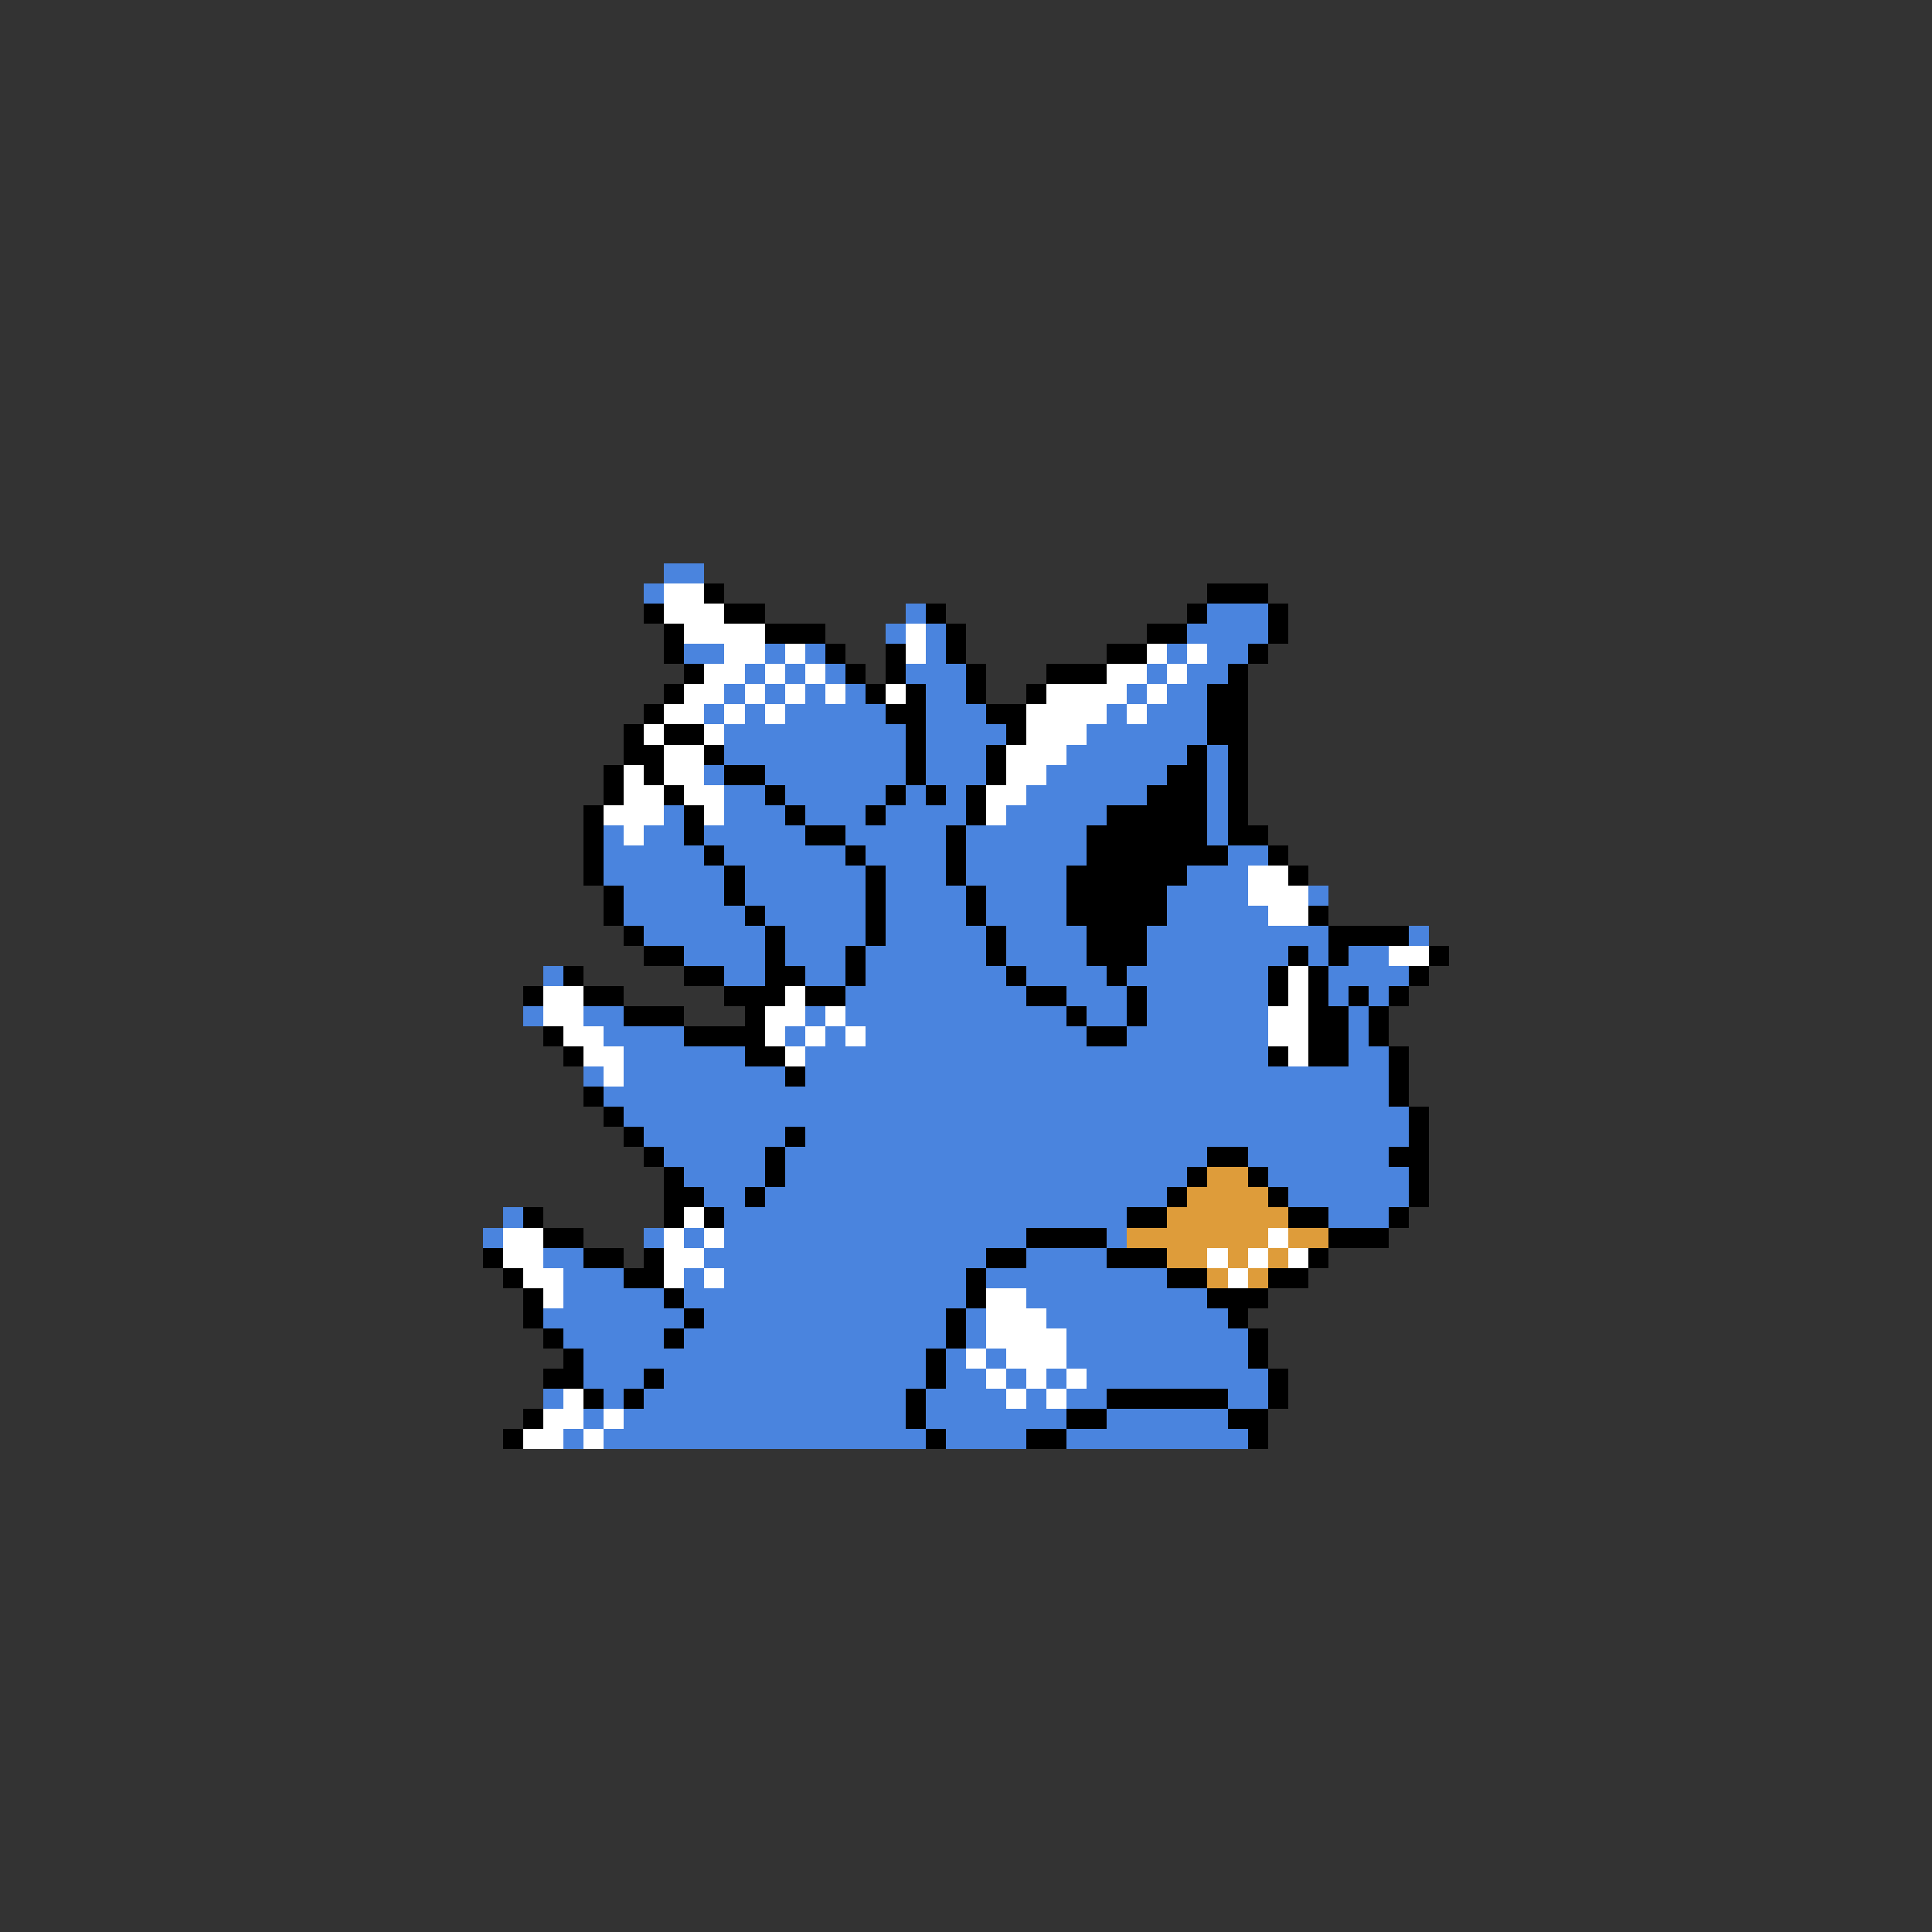 <svg xmlns="http://www.w3.org/2000/svg" viewBox="0 -0.5 96 96" shape-rendering="crispEdges">
<rect x="0" y="-0.5" width="96" height="96" fill="#333333" stroke="none"/>
<path stroke="#4a84de" d="M33 28h2M32 29h1M45 30h1M60 30h3M44 31h1M46 31h1M59 31h4M34 32h2M38 32h1M40 32h1M46 32h1M58 32h1M60 32h2M37 33h1M39 33h1M41 33h1M45 33h3M57 33h1M59 33h2M36 34h1M38 34h1M40 34h1M42 34h1M46 34h2M56 34h1M58 34h2M35 35h1M37 35h1M39 35h5M46 35h3M55 35h1M57 35h3M36 36h9M46 36h4M54 36h6M36 37h9M46 37h3M53 37h6M60 37h1M35 38h1M38 38h7M46 38h3M52 38h6M60 38h1M36 39h2M39 39h5M45 39h1M47 39h1M51 39h6M60 39h1M33 40h1M36 40h3M40 40h3M44 40h4M50 40h5M60 40h1M30 41h1M32 41h2M35 41h5M42 41h5M48 41h6M60 41h1M30 42h5M36 42h6M43 42h4M48 42h6M61 42h2M30 43h6M37 43h6M44 43h3M48 43h5M59 43h3M31 44h5M37 44h6M44 44h4M49 44h4M58 44h4M65 44h1M31 45h6M38 45h5M44 45h4M49 45h4M58 45h5M32 46h6M39 46h4M44 46h5M50 46h4M57 46h9M70 46h1M34 47h4M39 47h3M43 47h6M50 47h4M57 47h7M65 47h1M67 47h2M27 48h1M36 48h2M40 48h2M43 48h7M51 48h4M56 48h7M66 48h4M42 49h9M53 49h3M57 49h6M66 49h1M68 49h1M26 50h1M29 50h2M40 50h1M42 50h11M54 50h2M57 50h6M67 50h1M30 51h4M39 51h1M41 51h1M43 51h11M56 51h7M67 51h1M31 52h6M40 52h23M67 52h2M29 53h1M31 53h8M40 53h29M30 54h39M31 55h39M32 56h7M40 56h30M33 57h5M39 57h21M62 57h7M34 58h4M39 58h20M63 58h7M35 59h2M38 59h20M64 59h6M25 60h1M36 60h20M66 60h3M24 61h1M32 61h1M34 61h1M36 61h15M55 61h1M27 62h2M35 62h14M51 62h4M28 63h3M34 63h1M36 63h12M49 63h9M28 64h5M34 64h14M51 64h9M27 65h7M35 65h12M48 65h1M52 65h9M28 66h5M34 66h13M48 66h1M53 66h9M29 67h17M47 67h1M49 67h1M53 67h9M29 68h3M33 68h13M47 68h2M50 68h1M52 68h1M54 68h9M27 69h1M30 69h1M32 69h13M46 69h4M51 69h1M53 69h2M61 69h2M29 70h1M31 70h14M46 70h7M55 70h6M28 71h1M30 71h16M47 71h4M53 71h9" />
<path stroke="#ffffff" d="M33 29h2M33 30h3M34 31h4M45 31h1M36 32h2M39 32h1M45 32h1M57 32h1M59 32h1M35 33h2M38 33h1M40 33h1M55 33h2M58 33h1M34 34h2M37 34h1M39 34h1M41 34h1M44 34h1M52 34h4M57 34h1M33 35h2M36 35h1M38 35h1M51 35h4M56 35h1M32 36h1M35 36h1M51 36h3M33 37h2M50 37h3M31 38h1M33 38h2M50 38h2M31 39h2M34 39h2M49 39h2M30 40h3M35 40h1M49 40h1M31 41h1M62 43h2M62 44h3M63 45h2M69 47h2M64 48h1M27 49h2M39 49h1M64 49h1M27 50h2M38 50h2M41 50h1M63 50h2M28 51h2M38 51h1M40 51h1M42 51h1M63 51h2M29 52h2M39 52h1M64 52h1M30 53h1M34 60h1M25 61h2M33 61h1M35 61h1M63 61h1M25 62h2M33 62h2M60 62h1M62 62h1M64 62h1M26 63h2M33 63h1M35 63h1M61 63h1M27 64h1M49 64h2M49 65h3M49 66h4M48 67h1M50 67h3M49 68h1M51 68h1M53 68h1M28 69h1M50 69h1M52 69h1M27 70h2M30 70h1M26 71h2M29 71h1" />
<path stroke="#000000" d="M35 29h1M60 29h3M32 30h1M36 30h2M46 30h1M59 30h1M63 30h1M33 31h1M38 31h3M47 31h1M57 31h2M63 31h1M33 32h1M41 32h1M44 32h1M47 32h1M55 32h2M62 32h1M34 33h1M42 33h1M44 33h1M48 33h1M52 33h3M61 33h1M33 34h1M43 34h1M45 34h1M48 34h1M51 34h1M60 34h2M32 35h1M44 35h2M49 35h2M60 35h2M31 36h1M33 36h2M45 36h1M50 36h1M60 36h2M31 37h2M35 37h1M45 37h1M49 37h1M59 37h1M61 37h1M30 38h1M32 38h1M36 38h2M45 38h1M49 38h1M58 38h2M61 38h1M30 39h1M33 39h1M38 39h1M44 39h1M46 39h1M48 39h1M57 39h3M61 39h1M29 40h1M34 40h1M39 40h1M43 40h1M48 40h1M55 40h5M61 40h1M29 41h1M34 41h1M40 41h2M47 41h1M54 41h6M61 41h2M29 42h1M35 42h1M42 42h1M47 42h1M54 42h7M63 42h1M29 43h1M36 43h1M43 43h1M47 43h1M53 43h6M64 43h1M30 44h1M36 44h1M43 44h1M48 44h1M53 44h5M30 45h1M37 45h1M43 45h1M48 45h1M53 45h5M65 45h1M31 46h1M38 46h1M43 46h1M49 46h1M54 46h3M66 46h4M32 47h2M38 47h1M42 47h1M49 47h1M54 47h3M64 47h1M66 47h1M71 47h1M28 48h1M34 48h2M38 48h2M42 48h1M50 48h1M55 48h1M63 48h1M65 48h1M70 48h1M26 49h1M29 49h2M36 49h3M40 49h2M51 49h2M56 49h1M63 49h1M65 49h1M67 49h1M69 49h1M31 50h3M37 50h1M53 50h1M56 50h1M65 50h2M68 50h1M27 51h1M34 51h4M54 51h2M65 51h2M68 51h1M28 52h1M37 52h2M63 52h1M65 52h2M69 52h1M39 53h1M69 53h1M29 54h1M69 54h1M30 55h1M70 55h1M31 56h1M39 56h1M70 56h1M32 57h1M38 57h1M60 57h2M69 57h2M33 58h1M38 58h1M59 58h1M62 58h1M70 58h1M33 59h2M37 59h1M58 59h1M63 59h1M70 59h1M26 60h1M33 60h1M35 60h1M56 60h2M64 60h2M69 60h1M27 61h2M51 61h4M66 61h3M24 62h1M29 62h2M32 62h1M49 62h2M55 62h3M65 62h1M25 63h1M31 63h2M48 63h1M58 63h2M63 63h2M26 64h1M33 64h1M48 64h1M60 64h3M26 65h1M34 65h1M47 65h1M61 65h1M27 66h1M33 66h1M47 66h1M62 66h1M28 67h1M46 67h1M62 67h1M27 68h2M32 68h1M46 68h1M63 68h1M29 69h1M31 69h1M45 69h1M55 69h6M63 69h1M26 70h1M45 70h1M53 70h2M61 70h2M25 71h1M46 71h1M51 71h2M62 71h1" />
<path stroke="#de9c3a" d="M60 58h2M59 59h4M58 60h6M56 61h7M64 61h2M58 62h2M61 62h1M63 62h1M60 63h1M62 63h1" />
</svg>
